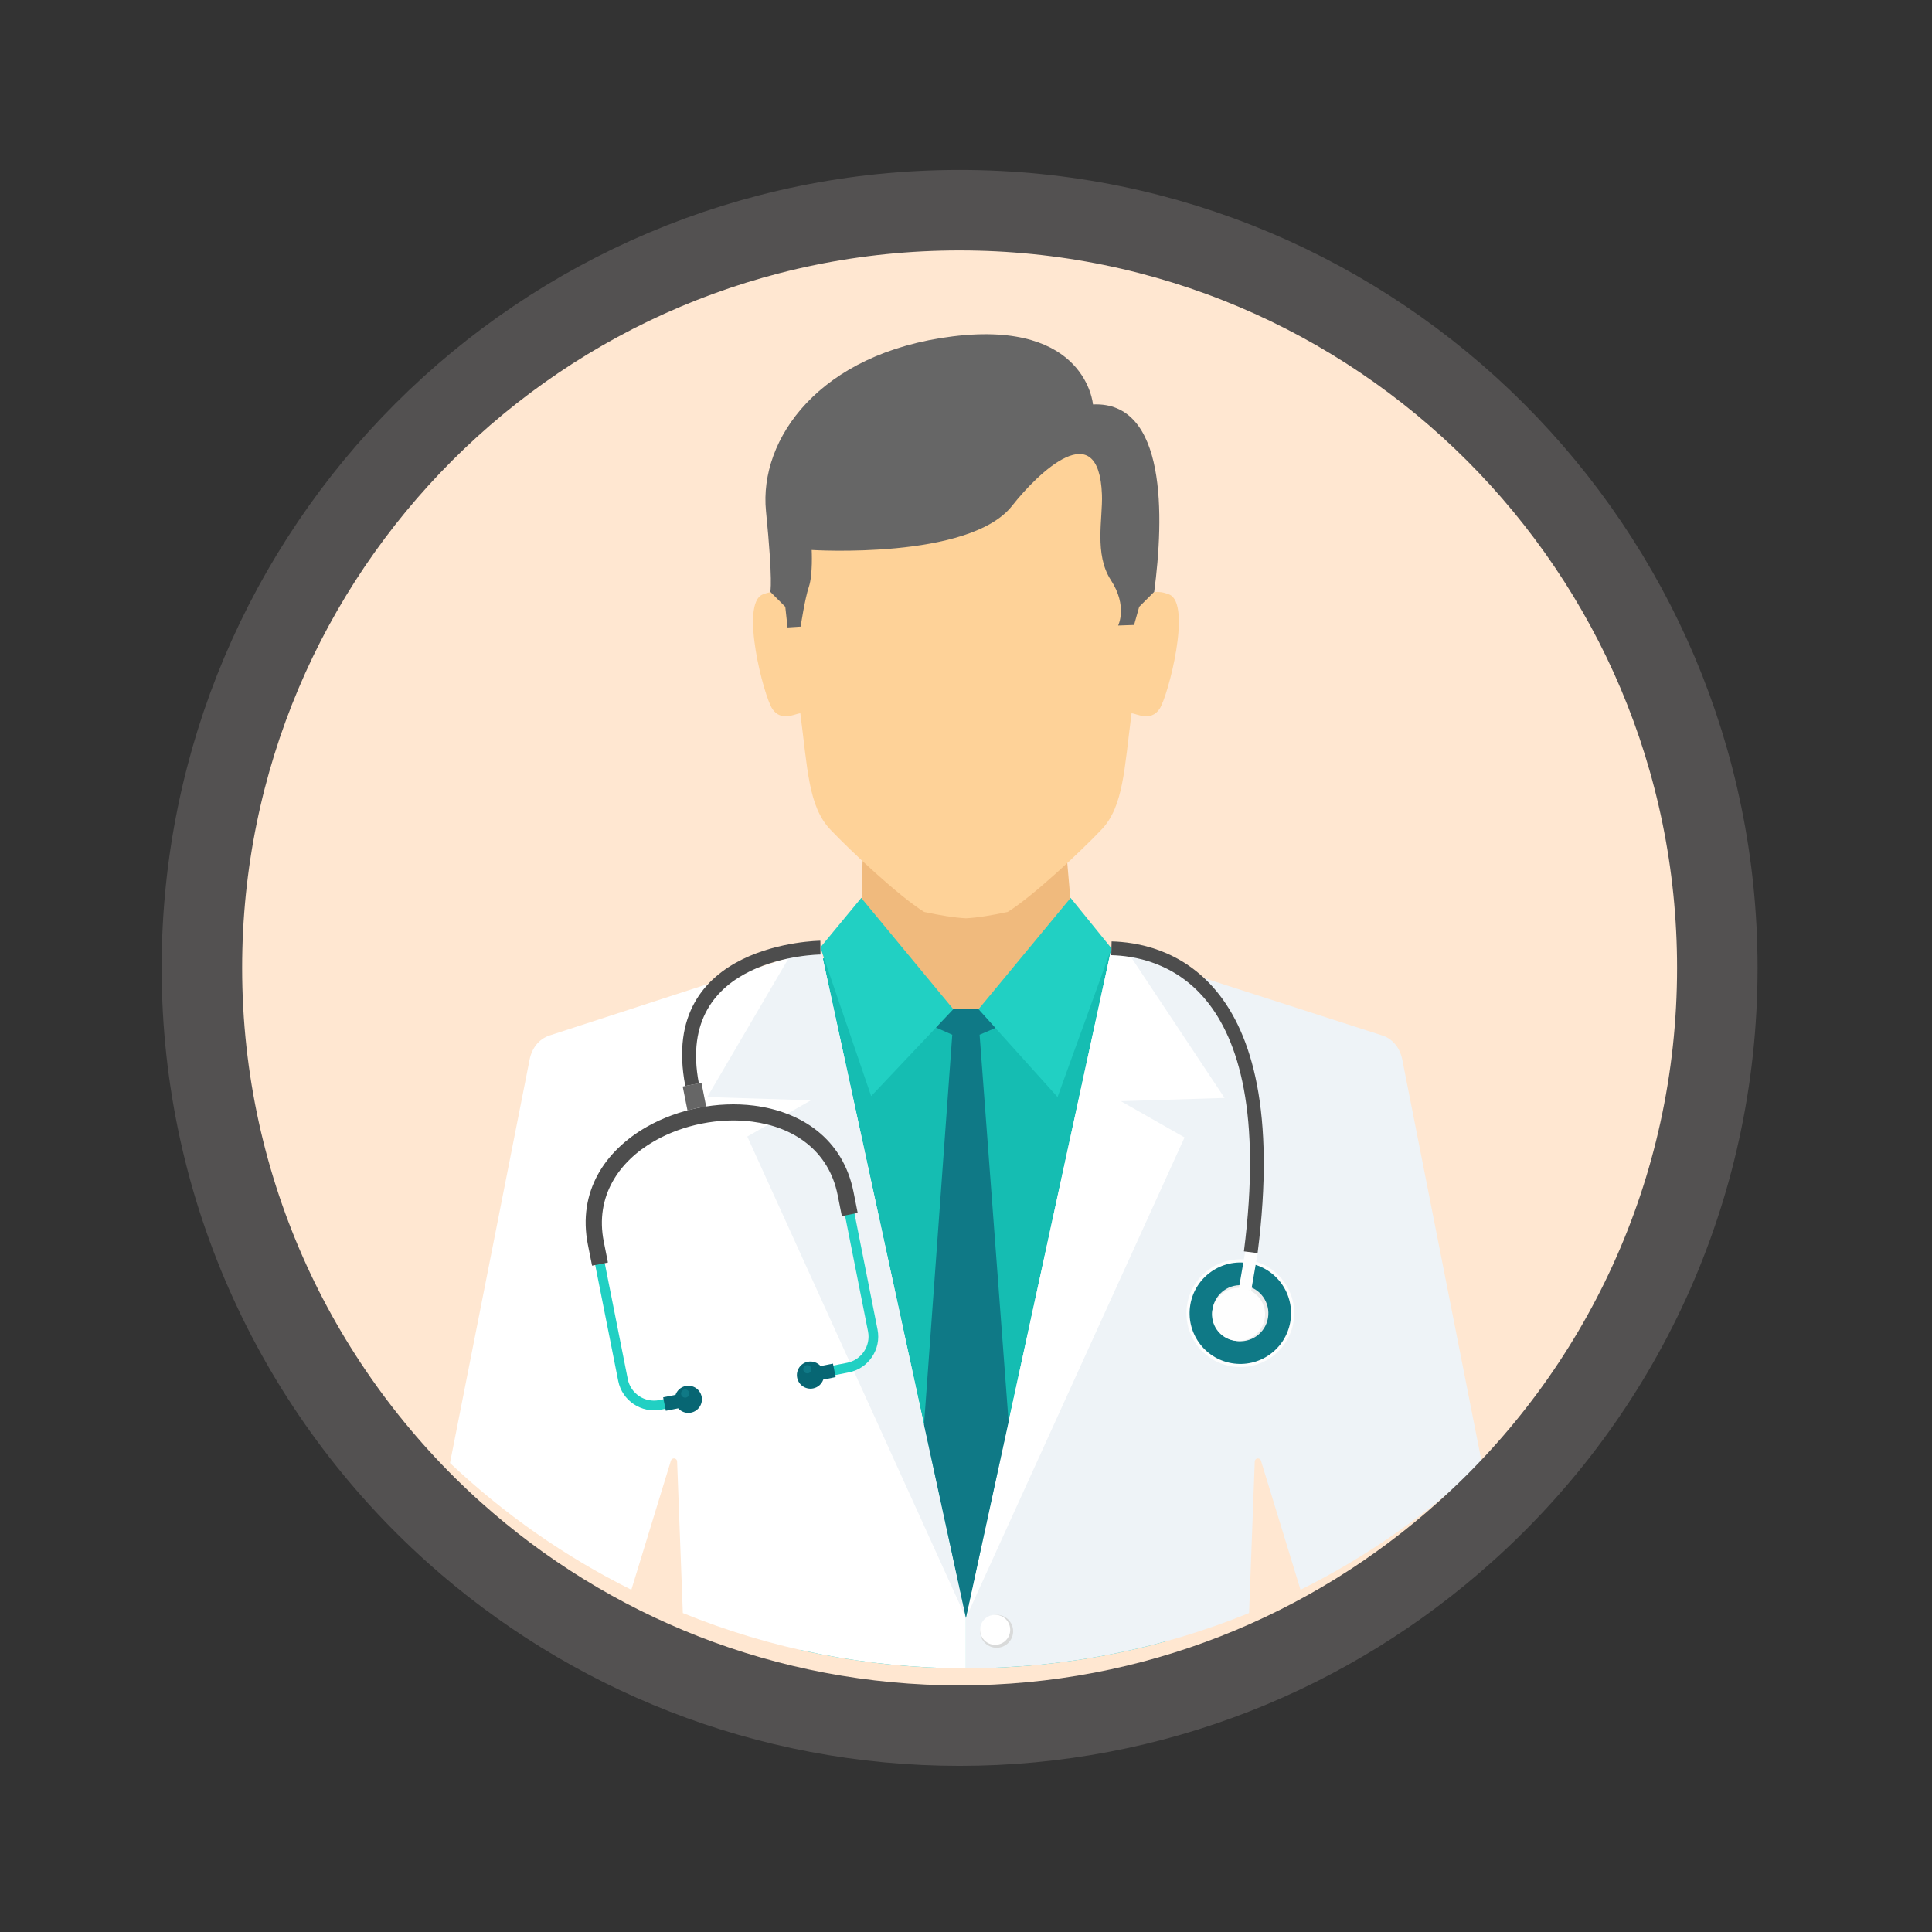 <?xml version="1.0" encoding="UTF-8" standalone="no"?>
<!DOCTYPE svg PUBLIC "-//W3C//DTD SVG 1.1//EN" "http://www.w3.org/Graphics/SVG/1.1/DTD/svg11.dtd">
<svg width="100%" height="100%" viewBox="0 0 800 800" version="1.1" xmlns="http://www.w3.org/2000/svg" xmlns:xlink="http://www.w3.org/1999/xlink" xml:space="preserve" xmlns:serif="http://www.serif.com/" style="fill-rule:evenodd;clip-rule:evenodd;stroke-miterlimit:10;">
    <rect x="0" y="0" width="800" height="800" fill="#333333" stroke="none"/>
    <g id="SVGRepo_bgCarrier">
    </g>
    <g id="SVGRepo_iconCarrier" transform="matrix(11.111,0,0,11.111,66.667,66.667)">
        <path d="M10.932,51.113C5.16,45.939 1.524,38.425 1.524,30.071C1.524,14.471 14.162,1.833 29.762,1.833C45.349,1.833 58,14.471 58,30.071C58,38.424 54.376,45.925 48.604,51.087C43.607,55.575 36.996,58.309 29.762,58.309C22.528,58.309 15.929,55.589 10.932,51.113Z" style="fill:rgb(255,231,209);fill-rule:nonzero;"/>
        <g transform="matrix(0.07,0,-0,0.07,2.007,0.191)">
            <g id="path1" transform="matrix(1.562,0,0,1.562,0,0)">
                <path d="M220.318,249.429L291.671,249.429L292.061,254.306L257.191,307.169L219.733,253.784L220.317,249.432L220.318,249.429Z" style="fill:rgb(179,179,179);fill-rule:nonzero;"/>
            </g>
            <g id="path2" transform="matrix(1.562,0,0,1.562,0,0)">
                <path d="M220.778,236.169L220.16,265.988L169.57,293.652L169.57,395.057L339.887,395.057L339.887,293.651L292.871,264.428L290.289,234.614L220.779,236.168L220.778,236.168L220.778,236.169Z" style="fill:rgb(240,186,125);fill-rule:nonzero;"/>
            </g>
            <g id="path3" transform="matrix(1.562,0,0,1.562,0,0)">
                <path d="M197.401,149.212C197.401,149.212 194.5,142.838 186.712,145.997C178.922,149.152 187.062,180.648 190.039,185.042C193.013,189.434 197.802,186.645 199.546,186.471C202.026,205.247 202.247,218.188 209.763,226.105C216.882,233.601 233.18,248.878 241.766,254.206C247.581,255.434 251.919,256.155 256,256.371C260.079,256.155 264.421,255.432 270.234,254.206C278.819,248.881 295.12,233.601 302.237,226.105C309.751,218.188 309.974,205.25 312.454,186.471C314.198,186.646 318.987,189.434 321.961,185.042C324.937,180.648 333.078,149.151 325.288,145.997C317.498,142.837 314.599,149.212 314.599,149.212C314.599,149.212 322.298,124.479 308.613,100.134C299.235,83.448 277.846,74.794 256.001,74.159C234.156,74.794 212.767,83.448 203.389,100.134C189.704,124.48 197.403,149.212 197.403,149.212L197.401,149.212Z" style="fill:rgb(254,210,152);fill-rule:nonzero;"/>
            </g>
            <g id="path4" transform="matrix(1.562,0,0,1.562,0,0)">
                <path d="M195.351,274.76L207.466,269.988L217.229,261.215L251.701,287.36L260.286,287.36L294.769,261.184L316.643,274.763L354.654,339.373L324.551,502.696C302.73,508.748 279.742,511.996 255.993,511.996C236.624,511.996 217.763,509.831 199.625,505.756L145.67,344.535L195.348,274.761L195.351,274.76Z" style="fill:rgb(21,189,178);fill-rule:nonzero;"/>
            </g>
            <g id="path5" transform="matrix(1.562,0,0,1.562,0,0)">
                <path d="M305.588,266.591L291.671,249.429L260.29,287.361L287.226,317.291L305.588,266.591Z" style="fill:rgb(33,208,195);fill-rule:nonzero;"/>
            </g>
            <g id="path6" transform="matrix(1.562,0,0,1.562,0,0)">
                <path d="M206.384,266.289L220.319,249.429L251.702,287.361L223.696,316.983L206.384,266.289Z" style="fill:rgb(33,208,195);fill-rule:nonzero;"/>
            </g>
            <g id="path7" transform="matrix(1.562,0,0,1.562,0,0)">
                <path d="M206.386,266.289L114.142,296.286C110.391,297.503 108.035,300.693 107.271,304.565L80.146,442.023C98.413,459.298 119.226,473.901 141.959,485.233L155.444,441.224C155.601,440.719 156.081,440.404 156.606,440.467C157.129,440.529 157.527,440.948 157.556,441.477L159.503,493.165C189.284,505.3 221.858,511.996 256.002,511.996L256.002,494.834L206.388,266.29L206.386,266.289Z" style="fill:white;fill-rule:nonzero;"/>
            </g>
            <g id="path8" transform="matrix(1.562,0,0,1.562,0,0)">
                <path d="M206.386,266.289L195.821,269.535L167.831,317.294L203.166,318.401L181.473,330.752L256.003,494.836L206.389,266.291L206.386,266.289Z" style="fill:rgb(238,243,247);fill-rule:nonzero;"/>
            </g>
            <g id="path9" transform="matrix(1.562,0,0,1.562,0,0)">
                <path d="M305.588,266.591L397.86,296.286C401.617,297.495 403.965,300.693 404.729,304.565L431.855,442.025C413.586,459.3 392.772,473.904 370.038,485.237L356.551,441.226C356.396,440.721 355.911,440.406 355.389,440.469C354.866,440.531 354.472,440.952 354.441,441.479L352.499,493.167C322.718,505.302 290.144,511.998 256.002,511.998L256,511.998L256,494.836L305.587,266.594L305.588,266.591Z" style="fill:rgb(238,243,247);fill-rule:nonzero;"/>
            </g>
            <g id="path10" transform="matrix(1.562,0,0,1.562,0,0)">
                <path d="M305.588,266.591L311.453,268.375L344.146,317.595L308.811,318.704L330.506,331.056L256,494.836L305.587,266.594L305.587,266.592L305.588,266.592L305.588,266.591Z" style="fill:white;fill-rule:nonzero;"/>
            </g>
            <g id="path11" transform="matrix(1.562,0,0,1.562,0,0)">
                <path d="M266.455,493.762C263.344,493.762 260.822,496.278 260.822,499.378C260.822,502.483 263.346,504.998 266.455,504.998C269.564,504.998 272.088,502.482 272.088,499.378C272.088,496.276 269.564,493.762 266.455,493.762Z" style="fill:rgb(217,218,218);fill-rule:nonzero;"/>
            </g>
            <g id="path12" transform="matrix(1.562,0,0,1.562,0,0)">
                <path d="M307.877,156.576L313.305,156.386L315.052,150.192L320.165,145.09C323.542,119.662 324.537,80.087 299.298,81.229C299.298,81.229 297.022,52.373 251.497,58.029C205.969,63.687 185.399,93.077 187.85,117.597C190.299,142.117 189.312,145.087 189.312,145.087L194.425,150.191L195.196,157.237L199.661,156.955C199.661,156.955 201.061,147.524 202.462,143.376C203.864,139.229 203.425,130.833 203.425,130.833C203.425,130.833 257.199,134.259 271.731,115.774C280.706,104.359 301.318,84.58 302.356,111.972C302.664,120.095 299.644,132.27 305.423,141.131C311.204,149.993 307.875,156.574 307.875,156.574L307.877,156.574L307.877,156.576Z" style="fill:rgb(102,102,102);fill-rule:nonzero;"/>
            </g>
            <g id="path13" transform="matrix(1.562,0,0,1.562,0,0)">
                <path d="M256,494.834L270.536,427.93L260.658,296.05L266.04,293.753L260.287,287.362L251.702,287.362L245.802,293.604L251.34,296.051L241.709,428.998L256.001,494.835L256,494.834Z" style="fill:rgb(15,121,134);fill-rule:nonzero;"/>
            </g>
            <g id="path14" transform="matrix(1.562,0,0,1.562,0,0)">
                <path d="M265.954,493.762C263.121,493.762 260.821,496.052 260.821,498.877C260.821,501.705 263.12,503.997 265.954,503.997C268.785,503.997 271.087,501.706 271.087,498.877C271.087,496.053 268.785,493.762 265.954,493.762Z" style="fill:white;fill-rule:nonzero;"/>
            </g>
            <g id="path15" transform="matrix(1.562,0,0,1.562,0,0)">
                <path d="M346.395,409.066C336.405,407.341 329.705,397.843 331.428,387.856C333.153,377.868 342.651,371.163 352.638,372.887C362.628,374.612 369.328,384.112 367.605,394.102C365.88,404.089 356.382,410.792 346.393,409.067L346.395,409.066Z" style="fill:rgb(254,254,254);fill-rule:nonzero;"/>
            </g>
            <g id="path16" transform="matrix(1.562,0,0,1.562,0,0)">
                <path d="M346.576,408.012C337.168,406.387 330.858,397.447 332.483,388.036C334.108,378.627 343.051,372.316 352.461,373.939C361.869,375.564 368.179,384.509 366.554,393.917C364.929,403.328 355.986,409.635 346.576,408.01L346.576,408.012Z" style="fill:rgb(15,121,134);fill-rule:nonzero;"/>
            </g>
            <g id="path17" transform="matrix(1.562,0,0,1.562,0,0)">
                <path d="M347.89,400.405C342.686,399.508 339.194,394.555 340.091,389.35C340.988,384.144 345.941,380.654 351.144,381.551C356.35,382.45 359.842,387.396 358.943,392.604C358.046,397.808 353.095,401.3 347.89,400.403L347.89,400.405Z" style="fill:rgb(235,236,236);fill-rule:nonzero;"/>
            </g>
            <g id="path18" transform="matrix(1.562,0,0,1.562,0,0)">
                <path d="M349.015,382.577L353.218,383.303L355.478,370.213L351.275,369.487L349.015,382.577Z" style="fill:rgb(254,254,254);fill-rule:nonzero;"/>
            </g>
            <g id="path19" transform="matrix(1.562,0,0,1.562,0,0)">
                <path d="M208.24,412.697L216.116,411.134C219.463,410.468 222.234,408.499 224.003,405.855C225.767,403.211 226.534,399.898 225.868,396.55L216.605,349.883C213.108,332.273 199.332,323.293 183.59,321.302C177.558,320.539 171.234,320.817 165.107,322.03C158.975,323.243 153.031,325.399 147.75,328.406C133.996,336.24 124.727,349.784 128.228,367.422L137.491,414.091C138.157,417.438 140.13,420.207 142.772,421.976L142.779,421.974C145.423,423.743 148.732,424.505 152.079,423.841L159.951,422.278L159.307,419.032L151.433,420.595C148.979,421.082 146.548,420.52 144.611,419.228L144.613,419.226C142.675,417.928 141.227,415.897 140.739,413.445L131.476,366.776C128.299,350.771 136.792,338.435 149.377,331.272C154.351,328.437 159.96,326.404 165.75,325.255C171.54,324.108 177.502,323.849 183.184,324.567C197.593,326.388 210.193,334.548 213.362,350.522L222.627,397.191C223.112,399.643 222.55,402.072 221.256,404.013C219.958,405.949 217.927,407.397 215.472,407.882L207.596,409.445L208.24,412.691L208.24,412.697Z" style="fill:rgb(33,208,195);fill-rule:nonzero;"/>
            </g>
            <g id="path20" transform="matrix(1.562,0,0,1.562,0,0)">
                <path d="M219.104,356.799L217.689,349.671C214.086,331.515 199.912,322.261 183.728,320.212C177.579,319.436 171.139,319.714 164.897,320.953C158.655,322.188 152.596,324.388 147.215,327.45C133.069,335.506 123.541,349.452 127.151,367.64L128.568,374.768L133.974,373.692L132.559,366.564C129.492,351.106 137.727,339.171 149.92,332.228C154.794,329.454 160.29,327.463 165.967,326.337C171.642,325.21 177.487,324.957 183.054,325.66C197.015,327.424 209.221,335.31 212.286,350.742L213.701,357.87L219.109,356.796L219.104,356.799Z" style="fill:rgb(77,77,77);fill-rule:nonzero;"/>
            </g>
            <g id="path21" transform="matrix(1.562,0,0,1.562,0,0)">
                <path d="M153.704,424.235L157.918,423.398C158.976,424.585 160.613,425.194 162.281,424.864C164.788,424.366 166.417,421.932 165.919,419.423C165.423,416.918 162.987,415.289 160.48,415.787C158.808,416.117 157.53,417.308 157.008,418.808L152.797,419.643L153.707,424.233L153.704,424.235Z" style="fill:rgb(7,102,115);fill-rule:nonzero;"/>
            </g>
            <g id="path22" transform="matrix(1.562,0,0,1.562,0,0)">
                <path d="M211.588,412.746L207.379,413.583C206.856,415.082 205.578,416.271 203.909,416.604C201.402,417.1 198.968,415.473 198.47,412.964C197.974,410.459 199.601,408.023 202.106,407.527C203.775,407.197 205.414,407.809 206.467,408.993L210.678,408.156L211.588,412.746Z" style="fill:rgb(7,102,115);fill-rule:nonzero;"/>
            </g>
            <g id="path23" transform="matrix(1.562,0,0,1.562,0,0)">
                <path d="M167.458,320.532L165.851,312.436L162.656,313.071L159.465,313.704L161.09,321.88C162.307,321.525 163.539,321.223 164.783,320.976C165.67,320.799 166.56,320.654 167.458,320.532Z" style="fill:rgb(102,102,102);fill-rule:nonzero;"/>
            </g>
            <g id="path24" transform="matrix(1.562,0,0,1.562,0,0)">
                <path d="M160.566,419.73C161.324,419.58 161.817,418.84 161.666,418.085C161.516,417.326 160.782,416.832 160.021,416.982C159.262,417.132 158.77,417.87 158.921,418.627C159.072,419.384 159.807,419.88 160.566,419.727L160.566,419.73Z" style="fill:rgb(15,121,134);fill-rule:nonzero;"/>
            </g>
            <g id="path25" transform="matrix(1.562,0,0,1.562,0,0)">
                <path d="M202.219,411.446C202.976,411.296 203.467,410.558 203.317,409.803C203.167,409.042 202.433,408.55 201.672,408.7C200.913,408.85 200.421,409.588 200.572,410.347C200.72,411.105 201.458,411.597 202.219,411.446Z" style="fill:rgb(15,121,134);fill-rule:nonzero;"/>
            </g>
            <g id="path26" transform="matrix(1.562,0,0,1.562,0,0)">
                <path d="M347.379,400.317C342.456,399.468 339.155,394.787 340.003,389.861C340.852,384.94 345.53,381.637 350.454,382.488C355.377,383.337 358.68,388.018 357.83,392.939C356.979,397.862 352.298,401.165 347.377,400.317L347.379,400.317Z" style="fill:rgb(254,254,254);fill-rule:nonzero;"/>
            </g>
            <g id="path27" transform="matrix(1.562,0,0,1.562,0,0)">
                <path d="M206.431,268.717C206.29,268.719 156.571,269.131 164.969,312.629L160.345,313.513C150.878,264.475 206.219,264.023 206.376,264.021L206.431,268.717Z" style="fill:rgb(77,77,77);fill-rule:nonzero;"/>
            </g>
            <g id="path28" transform="matrix(1.562,0,0,1.562,0,0)">
                <path d="M305.643,264.243C313.755,264.462 329.435,266.673 341.505,281.354C353.316,295.721 361.596,322.106 355.405,370.482L350.744,369.893C356.737,323.071 348.993,297.861 337.879,284.339C327.02,271.128 312.861,269.137 305.536,268.94L305.646,264.243L305.643,264.243Z" style="fill:rgb(77,77,77);fill-rule:nonzero;"/>
            </g>
        </g>
        <path d="M10.932,51.113C5.16,45.939 1.524,38.425 1.524,30.071C1.524,14.471 14.162,1.833 29.762,1.833C45.349,1.833 58,14.471 58,30.071C58,38.424 54.376,45.925 48.604,51.087C43.607,55.575 36.996,58.309 29.762,58.309C22.528,58.309 15.929,55.589 10.932,51.113Z" style="fill:none;fill-rule:nonzero;stroke:rgb(83,81,81);stroke-width:3px;"/>
    </g>
</svg>
